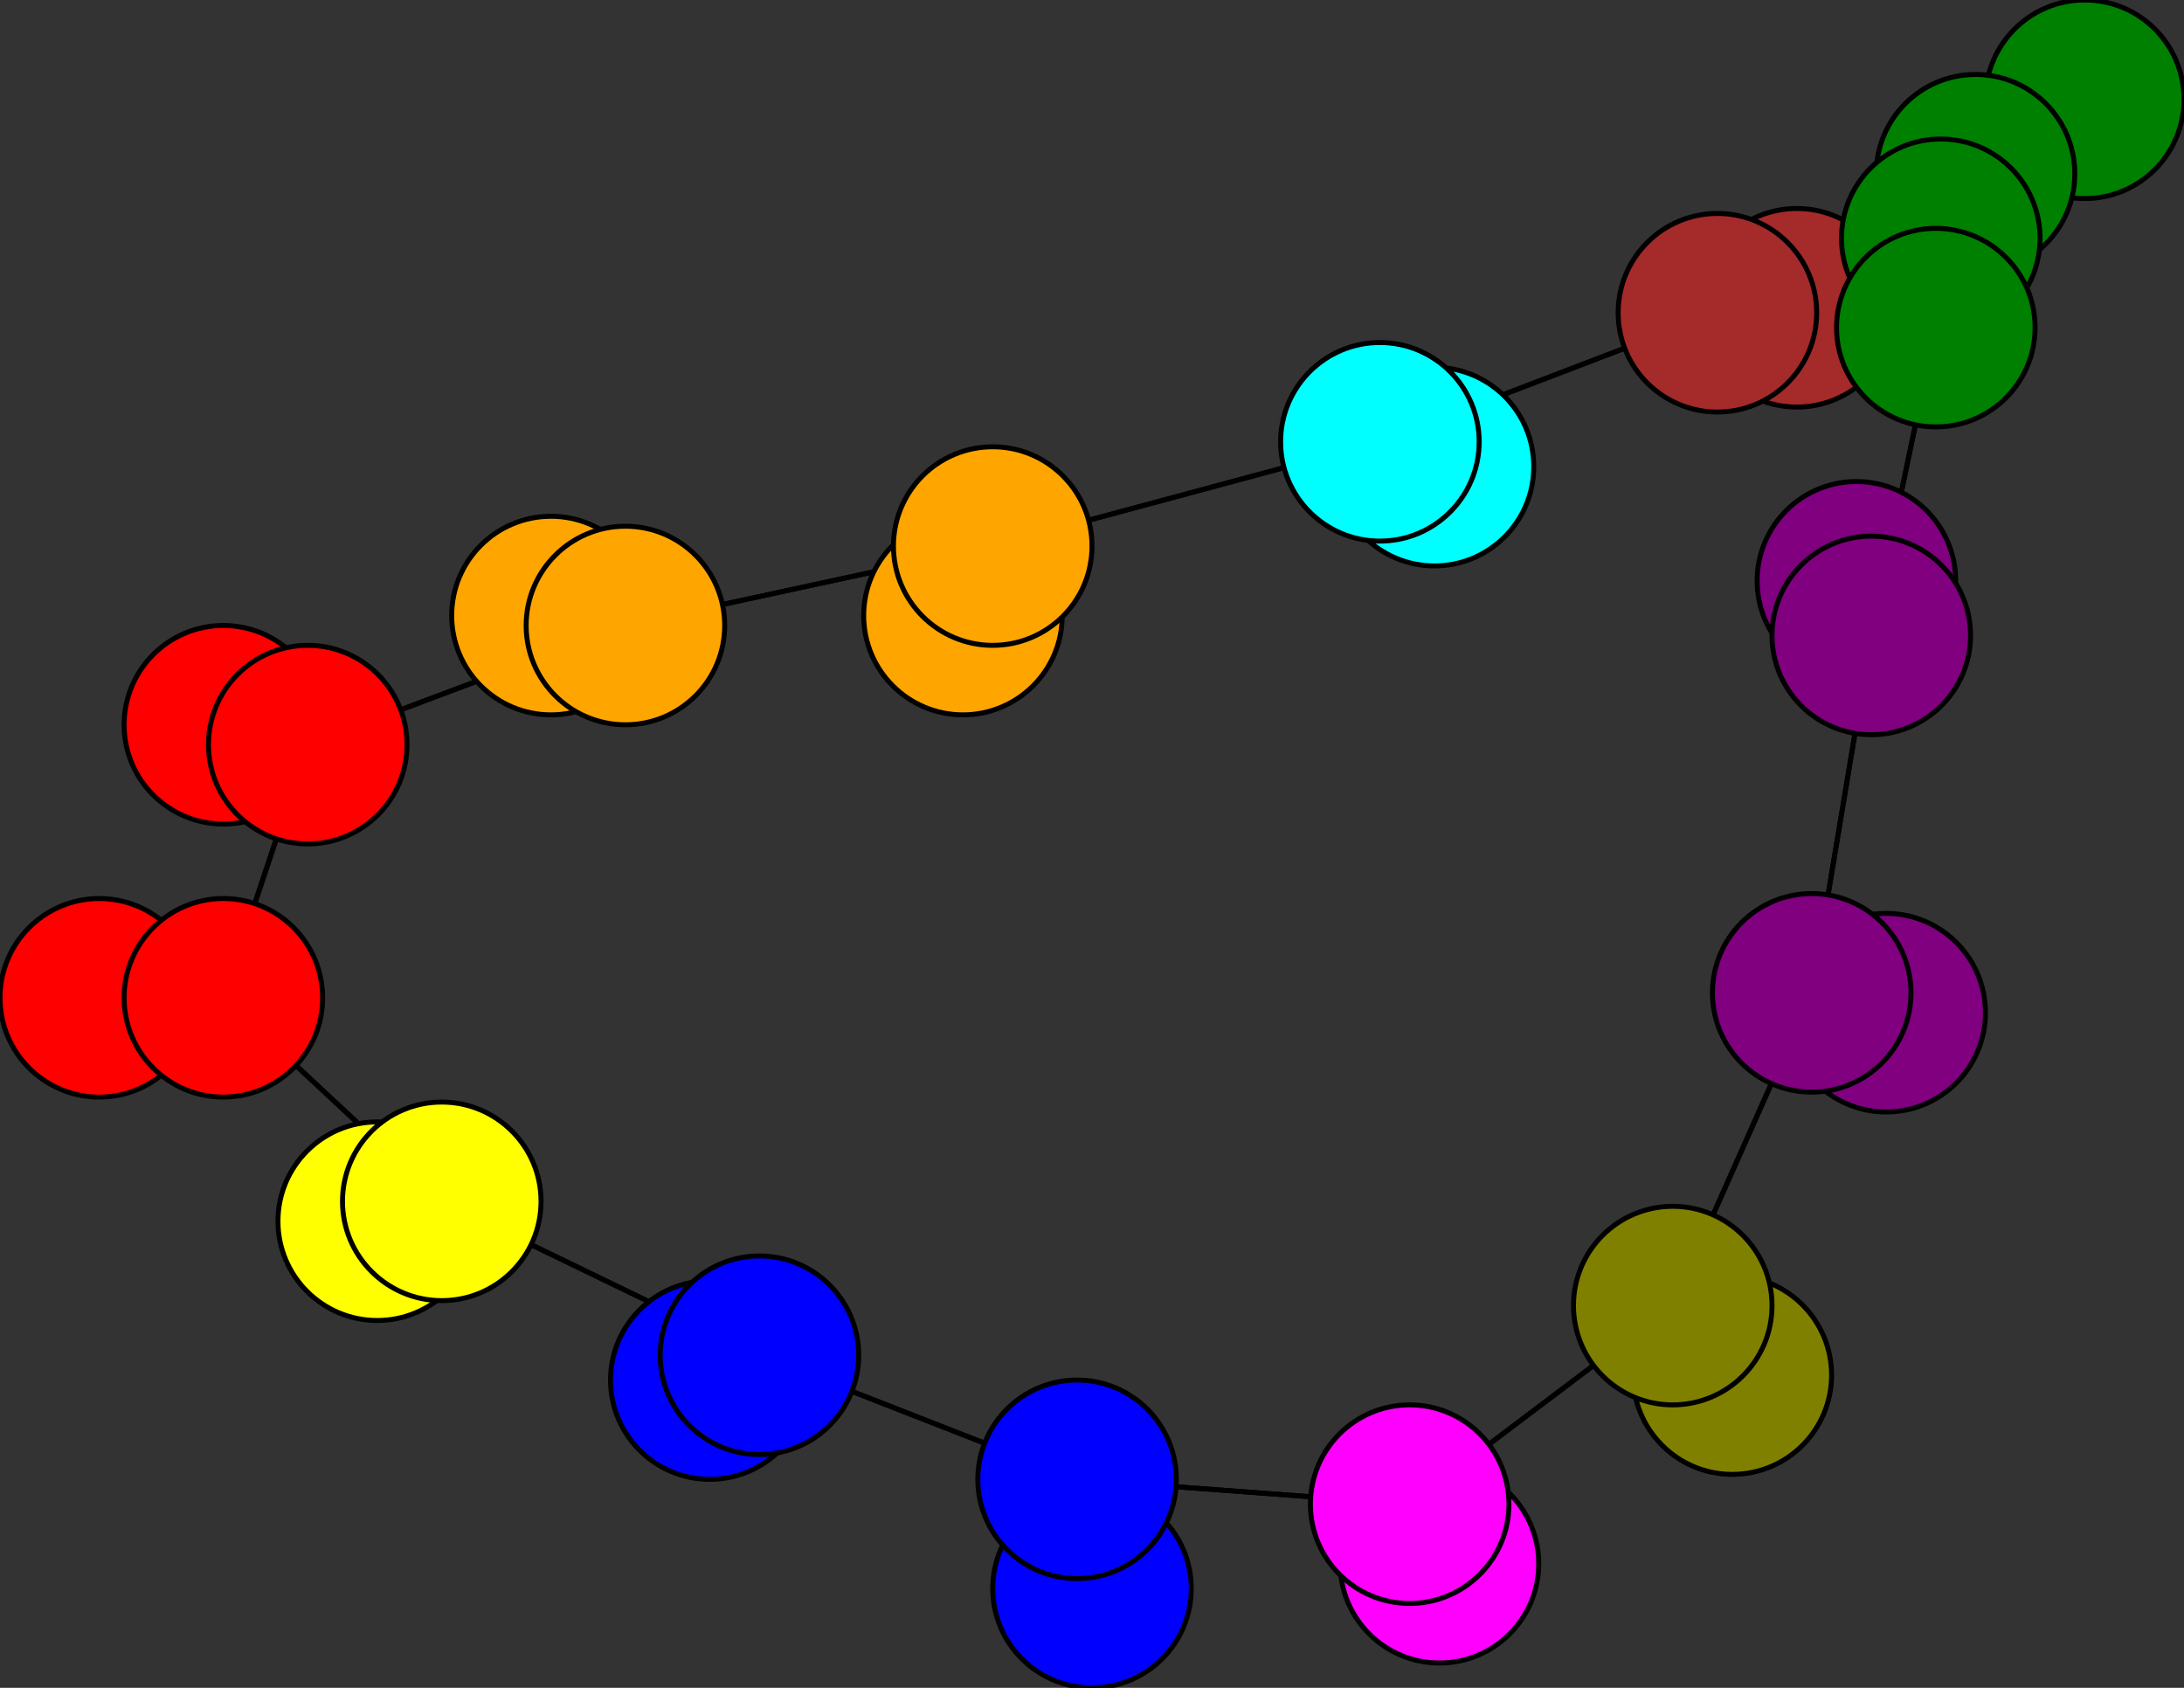 <svg width="440" height="340" xmlns="http://www.w3.org/2000/svg">
<rect width="100%" height="100%" fill="#333333" stroke="none"/>
<path stroke-width="1" stroke="black" d="M 20 201 45 201"/>
<path stroke-width="1" stroke="black" d="M 289 94 278 89"/>
<path stroke-width="1" stroke="black" d="M 278 89 200 110"/>
<path stroke-width="1" stroke="black" d="M 278 89 289 94"/>
<path stroke-width="1" stroke="black" d="M 278 89 346 63"/>
<path stroke-width="1" stroke="black" d="M 143 278 153 273"/>
<path stroke-width="1" stroke="black" d="M 153 273 217 298"/>
<path stroke-width="1" stroke="black" d="M 153 273 89 242"/>
<path stroke-width="1" stroke="black" d="M 153 273 143 278"/>
<path stroke-width="1" stroke="black" d="M 362 62 346 63"/>
<path stroke-width="1" stroke="black" d="M 346 63 398 35"/>
<path stroke-width="1" stroke="black" d="M 346 63 278 89"/>
<path stroke-width="1" stroke="black" d="M 346 63 362 62"/>
<path stroke-width="1" stroke="black" d="M 337 263 349 277"/>
<path stroke-width="1" stroke="black" d="M 45 146 62 150"/>
<path stroke-width="1" stroke="black" d="M 62 150 45 146"/>
<path stroke-width="1" stroke="black" d="M 62 150 126 126"/>
<path stroke-width="1" stroke="black" d="M 391 48 390 66"/>
<path stroke-width="1" stroke="black" d="M 390 66 398 35"/>
<path stroke-width="1" stroke="black" d="M 390 66 391 48"/>
<path stroke-width="1" stroke="black" d="M 390 66 377 128"/>
<path stroke-width="1" stroke="black" d="M 111 124 126 126"/>
<path stroke-width="1" stroke="black" d="M 126 126 200 110"/>
<path stroke-width="1" stroke="black" d="M 126 126 62 150"/>
<path stroke-width="1" stroke="black" d="M 126 126 111 124"/>
<path stroke-width="1" stroke="black" d="M 374 117 377 128"/>
<path stroke-width="1" stroke="black" d="M 377 128 365 200"/>
<path stroke-width="1" stroke="black" d="M 62 150 45 201"/>
<path stroke-width="1" stroke="black" d="M 337 263 365 200"/>
<path stroke-width="1" stroke="black" d="M 337 263 284 303"/>
<path stroke-width="1" stroke="black" d="M 349 277 337 263"/>
<path stroke-width="1" stroke="black" d="M 45 201 20 201"/>
<path stroke-width="1" stroke="black" d="M 45 201 89 242"/>
<path stroke-width="1" stroke="black" d="M 45 201 62 150"/>
<path stroke-width="1" stroke="black" d="M 220 320 217 298"/>
<path stroke-width="1" stroke="black" d="M 217 298 220 320"/>
<path stroke-width="1" stroke="black" d="M 217 298 284 303"/>
<path stroke-width="1" stroke="black" d="M 217 298 153 273"/>
<path stroke-width="1" stroke="black" d="M 194 124 200 110"/>
<path stroke-width="1" stroke="black" d="M 200 110 194 124"/>
<path stroke-width="1" stroke="black" d="M 200 110 278 89"/>
<path stroke-width="1" stroke="black" d="M 200 110 126 126"/>
<path stroke-width="1" stroke="black" d="M 76 246 89 242"/>
<path stroke-width="1" stroke="black" d="M 89 242 45 201"/>
<path stroke-width="1" stroke="black" d="M 89 242 76 246"/>
<path stroke-width="1" stroke="black" d="M 89 242 153 273"/>
<path stroke-width="1" stroke="black" d="M 420 20 398 35"/>
<path stroke-width="1" stroke="black" d="M 398 35 420 20"/>
<path stroke-width="1" stroke="black" d="M 398 35 346 63"/>
<path stroke-width="1" stroke="black" d="M 398 35 390 66"/>
<path stroke-width="1" stroke="black" d="M 290 315 284 303"/>
<path stroke-width="1" stroke="black" d="M 284 303 217 298"/>
<path stroke-width="1" stroke="black" d="M 284 303 290 315"/>
<path stroke-width="1" stroke="black" d="M 284 303 337 263"/>
<path stroke-width="1" stroke="black" d="M 380 204 365 200"/>
<path stroke-width="1" stroke="black" d="M 365 200 380 204"/>
<path stroke-width="1" stroke="black" d="M 365 200 337 263"/>
<path stroke-width="1" stroke="black" d="M 365 200 377 128"/>
<path stroke-width="1" stroke="black" d="M 377 128 390 66"/>
<path stroke-width="1" stroke="black" d="M 377 128 374 117"/>
<circle cx="20" cy="201" r="20.0" style="fill:red;stroke:black;stroke-width:1.0"/>
<circle cx="45" cy="201" r="20.0" style="fill:red;stroke:black;stroke-width:1.0"/>
<circle cx="220" cy="320" r="20.0" style="fill:blue;stroke:black;stroke-width:1.0"/>
<circle cx="217" cy="298" r="20.0" style="fill:blue;stroke:black;stroke-width:1.0"/>
<circle cx="194" cy="124" r="20.0" style="fill:orange;stroke:black;stroke-width:1.0"/>
<circle cx="200" cy="110" r="20.0" style="fill:orange;stroke:black;stroke-width:1.0"/>
<circle cx="76" cy="246" r="20.0" style="fill:yellow;stroke:black;stroke-width:1.0"/>
<circle cx="89" cy="242" r="20.0" style="fill:yellow;stroke:black;stroke-width:1.0"/>
<circle cx="420" cy="20" r="20.0" style="fill:green;stroke:black;stroke-width:1.0"/>
<circle cx="398" cy="35" r="20.0" style="fill:green;stroke:black;stroke-width:1.0"/>
<circle cx="290" cy="315" r="20.0" style="fill:fuchsia;stroke:black;stroke-width:1.0"/>
<circle cx="284" cy="303" r="20.0" style="fill:fuchsia;stroke:black;stroke-width:1.0"/>
<circle cx="380" cy="204" r="20.0" style="fill:purple;stroke:black;stroke-width:1.0"/>
<circle cx="365" cy="200" r="20.0" style="fill:purple;stroke:black;stroke-width:1.0"/>
<circle cx="349" cy="277" r="20.0" style="fill:olive;stroke:black;stroke-width:1.0"/>
<circle cx="337" cy="263" r="20.0" style="fill:olive;stroke:black;stroke-width:1.0"/>
<circle cx="289" cy="94" r="20.0" style="fill:aqua;stroke:black;stroke-width:1.0"/>
<circle cx="278" cy="89" r="20.0" style="fill:aqua;stroke:black;stroke-width:1.0"/>
<circle cx="143" cy="278" r="20.0" style="fill:blue;stroke:black;stroke-width:1.0"/>
<circle cx="153" cy="273" r="20.0" style="fill:blue;stroke:black;stroke-width:1.0"/>
<circle cx="362" cy="62" r="20.0" style="fill:brown;stroke:black;stroke-width:1.0"/>
<circle cx="346" cy="63" r="20.0" style="fill:brown;stroke:black;stroke-width:1.0"/>
<circle cx="45" cy="146" r="20.0" style="fill:red;stroke:black;stroke-width:1.0"/>
<circle cx="62" cy="150" r="20.0" style="fill:red;stroke:black;stroke-width:1.0"/>
<circle cx="391" cy="48" r="20.0" style="fill:green;stroke:black;stroke-width:1.0"/>
<circle cx="390" cy="66" r="20.0" style="fill:green;stroke:black;stroke-width:1.0"/>
<circle cx="111" cy="124" r="20.0" style="fill:orange;stroke:black;stroke-width:1.0"/>
<circle cx="126" cy="126" r="20.0" style="fill:orange;stroke:black;stroke-width:1.0"/>
<circle cx="374" cy="117" r="20.0" style="fill:purple;stroke:black;stroke-width:1.0"/>
<circle cx="377" cy="128" r="20.0" style="fill:purple;stroke:black;stroke-width:1.0"/>
</svg>
